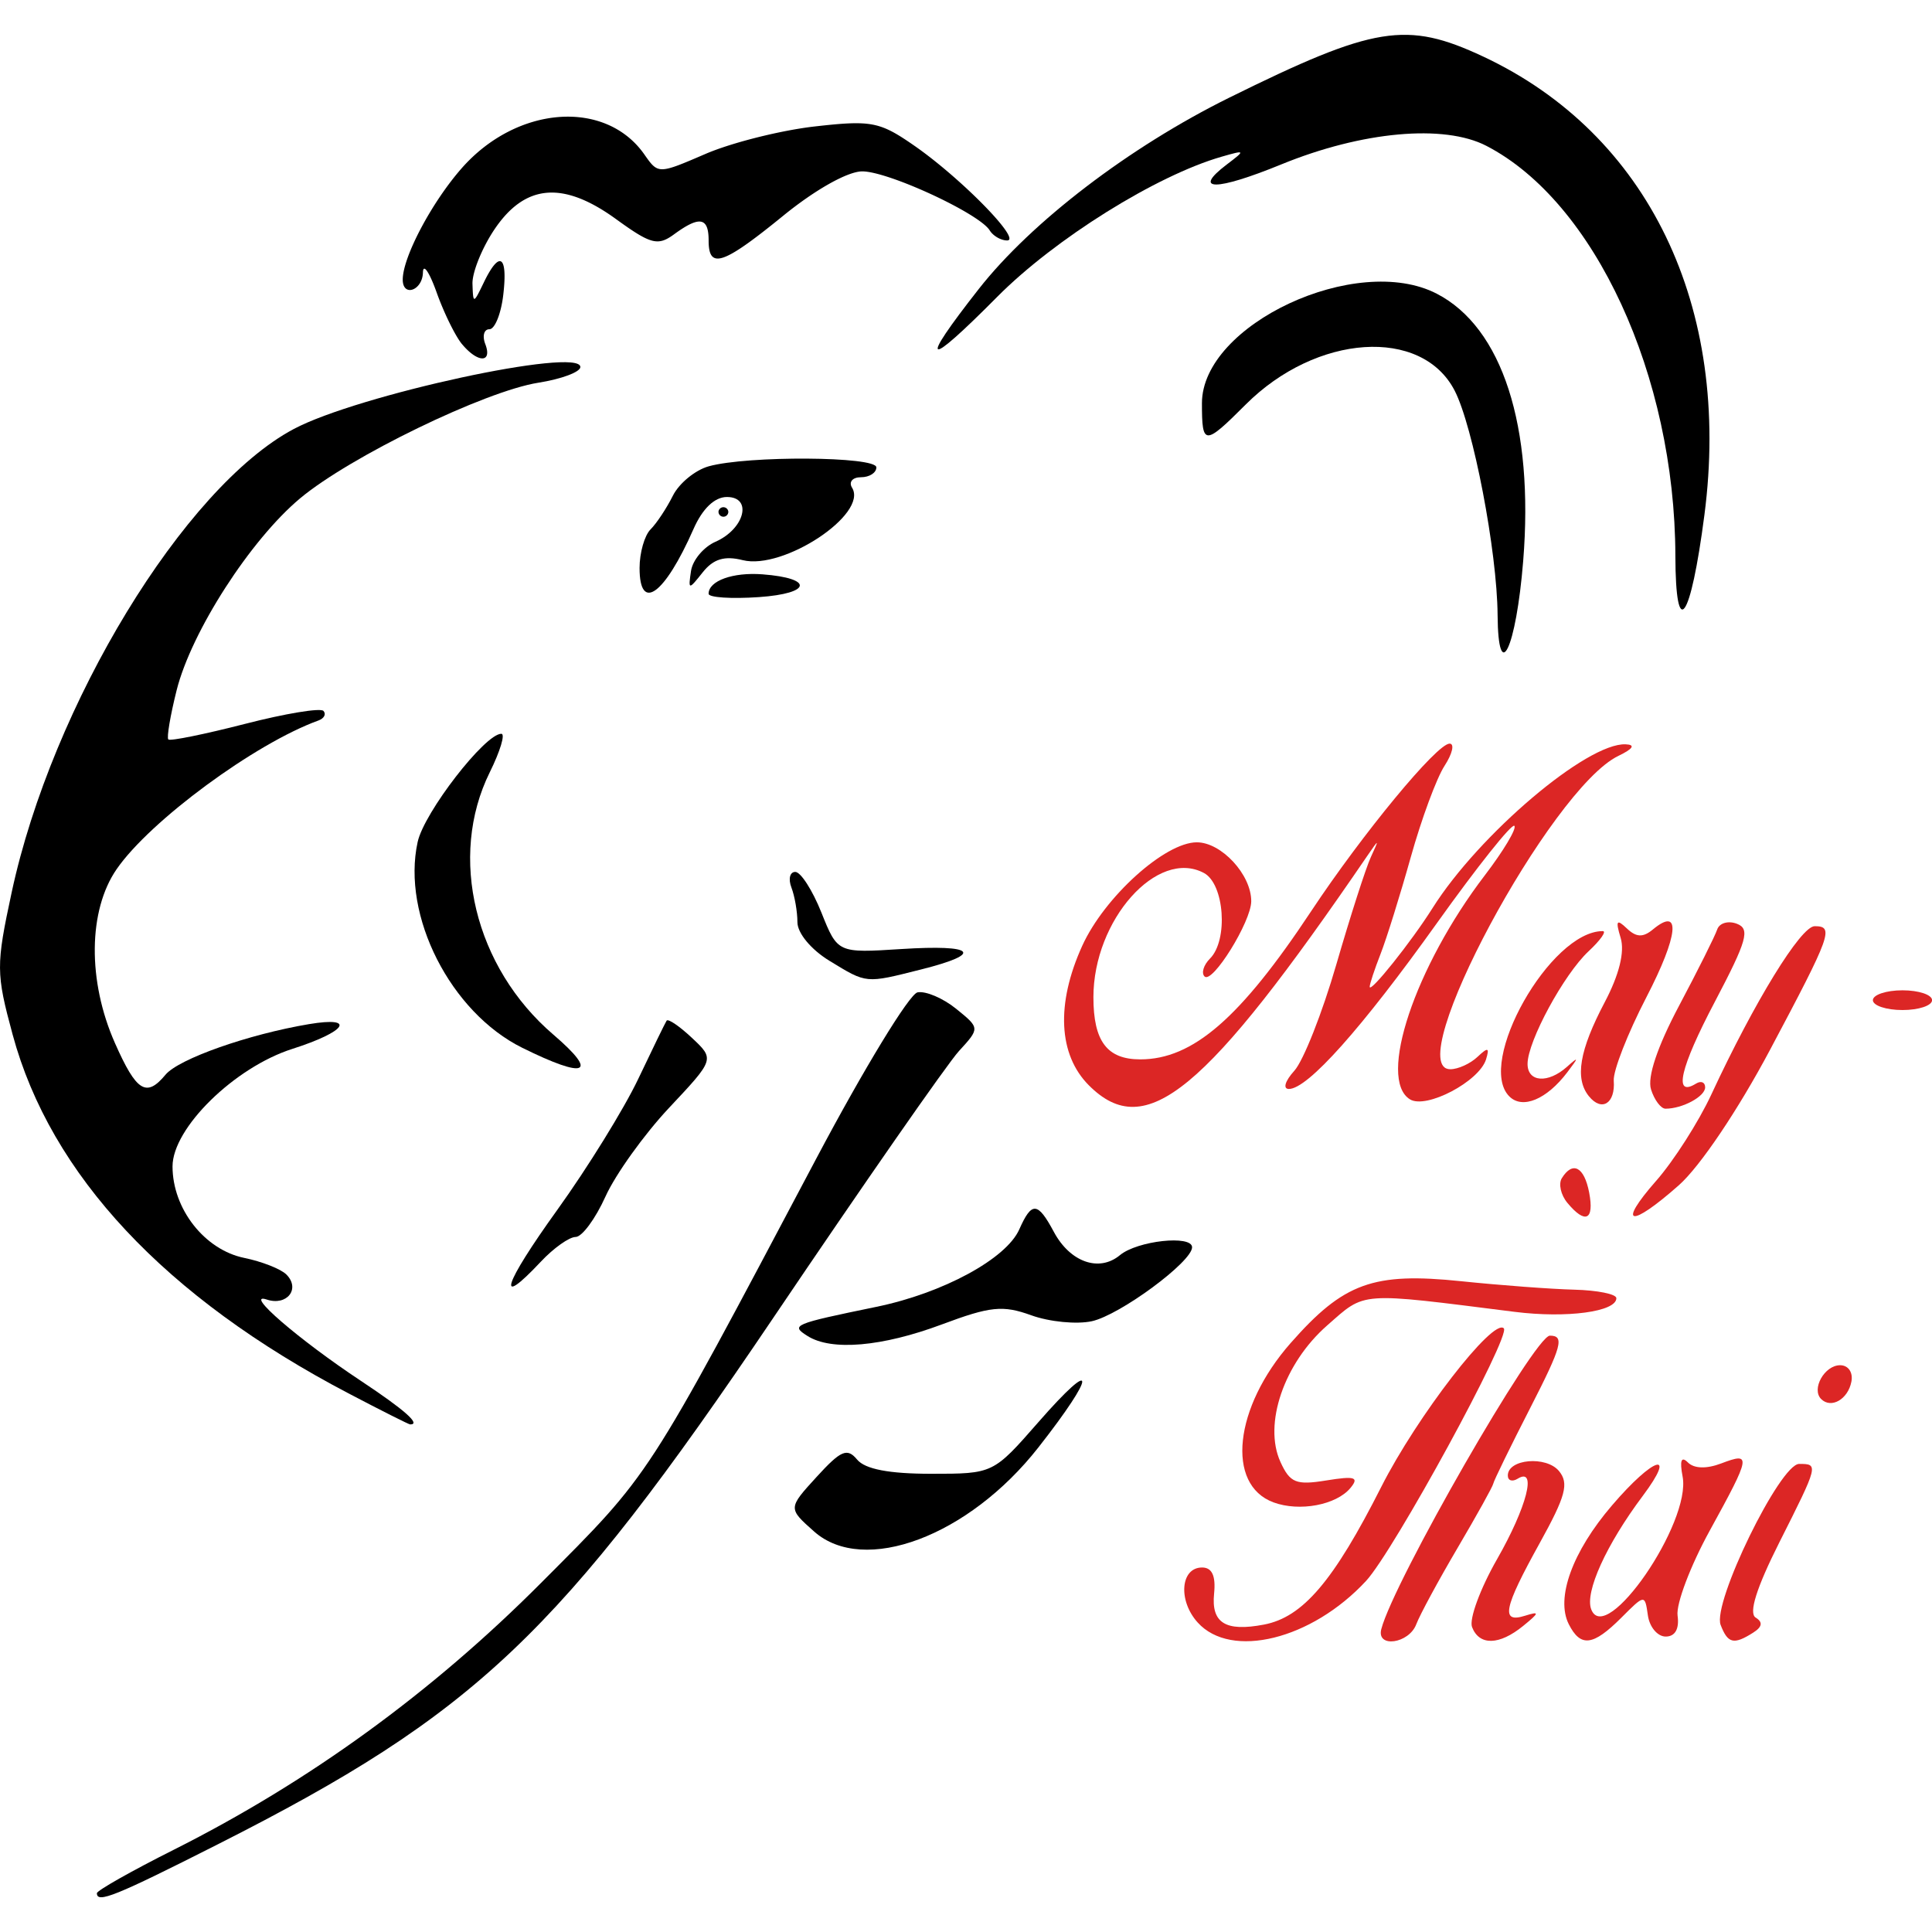 <svg xmlns="http://www.w3.org/2000/svg" version="1.1" xmlns:xlink="http://www.w3.org/1999/xlink" xmlns:svgjs="http://svgjs.com/svgjs" width="1000" height="1000"><g transform="matrix(4.132,0,0,4.132,-0,18.024)"><svg xmlns="http://www.w3.org/2000/svg" version="1.1" xmlns:xlink="http://www.w3.org/1999/xlink" xmlns:svgjs="http://svgjs.com/svgjs" width="242.024" height="233.298"><svg xmlns="http://www.w3.org/2000/svg" width="242.024" height="233.298" viewBox="0 0 64.035 61.727"><path d="M58.93 58.416c-.222-.268-.601-1.04-.842-1.717-.242-.676-.445-.972-.453-.657-.015.597-.669.826-.669.235 0-.746.958-2.557 1.951-3.688 1.826-2.08 4.766-2.303 6.057-.46.46.657.46.657 2.032-.02.865-.372 2.493-.78 3.618-.908 1.873-.212 2.148-.159 3.286.63 1.552 1.075 3.585 3.148 3.087 3.148-.204 0-.464-.15-.577-.333-.347-.561-3.359-1.956-4.224-1.956-.481 0-1.557.604-2.622 1.472-2.002 1.63-2.47 1.785-2.47.817 0-.768-.3-.822-1.143-.205-.541.396-.77.336-1.931-.506-1.755-1.271-3.013-1.161-4.028.35-.41.612-.737 1.421-.725 1.8.022.67.03.67.377-.049.52-1.076.797-.9.644.409-.073.63-.28 1.144-.46 1.144-.179 0-.24.221-.137.49.242.633-.246.635-.77.004zM67.43 63.972a.164.164 0 0 1 .327 0c0 .09-.073.164-.163.164a.164.164 0 0 1-.163-.164zM69.23 64.136c.11-.18.128-.327.038-.327s-.255.147-.366.327c-.11.18-.128.327-.038.327s.254-.148.365-.327zM70.537 64.136c.455-.503.485-.654.13-.654-.255 0-.647.294-.871.654-.225.36-.283.654-.13.654.154 0 .546-.295.871-.654z" style="strokeWidth:.327;fill:#000" transform="translate(-43.618 -48.164)"></path><path d="M64.815 65.836c0-.504.164-1.08.364-1.28.201-.201.533-.703.739-1.115.205-.412.74-.85 1.188-.976 1.291-.359 5.557-.332 5.557.035 0 .18-.23.327-.51.327s-.413.157-.295.348c.54.873-2.277 2.737-3.624 2.4-.603-.152-.973-.04-1.324.401-.472.594-.484.592-.39-.042.053-.36.418-.795.81-.968.967-.425 1.238-1.484.38-1.484-.408 0-.81.385-1.108 1.062-.96 2.179-1.787 2.776-1.787 1.292z" style="strokeWidth:.327;fill:#000" transform="translate(-43.618 -48.164)"></path><path d="M67.103 66.69c0-.43.803-.72 1.785-.645 1.708.13 1.63.634-.118.755-.917.063-1.667.013-1.667-.11zM99.145 65.427c-.016-5.964-2.674-11.727-6.265-13.584-1.403-.726-4.117-.48-6.794.615-2.165.886-2.972.89-1.814.008.632-.48.626-.49-.164-.263-2.169.623-5.531 2.723-7.44 4.646-2.39 2.41-2.627 2.309-.61-.262 1.747-2.225 4.991-4.703 8.297-6.338 4.819-2.382 5.88-2.554 8.42-1.365 5.47 2.563 8.232 8.283 7.333 15.19-.458 3.526-.955 4.224-.963 1.353z" style="strokeWidth:.327;fill:#000" transform="translate(-43.618 -48.164)"></path><path d="M93.253 67.39c-.016-2.106-.81-6.248-1.424-7.435-1.092-2.113-4.581-1.88-6.922.46-1.373 1.373-1.453 1.371-1.453-.04 0-2.611 5.13-5.004 7.784-3.63 2.17 1.121 3.224 4.387 2.863 8.86-.234 2.903-.83 4.155-.848 1.784zM71.11 78.855c-.61-.372-1.063-.918-1.063-1.28 0-.348-.09-.865-.199-1.15-.109-.284-.051-.517.128-.517.18 0 .569.605.865 1.345.538 1.346.538 1.346 2.652 1.211 2.45-.156 2.748.15.66.675-1.865.47-1.796.476-3.043-.284z" style="strokeWidth:.327;fill:#000" transform="translate(-43.618 -48.164)"></path><path d="M105.691 80.16c0-.18.442-.328.981-.328.54 0 .981.147.981.327 0 .18-.441.327-.98.327-.54 0-.982-.147-.982-.327z" style="strokeWidth:.327;fill:#dc2625;fill-opacity:1" transform="translate(-43.618 -48.164)"></path><path d="M60.93 81.739c-2.378-1.177-4.007-4.38-3.47-6.823.214-.98 2.23-3.586 2.773-3.586.137 0-.036.574-.383 1.276-1.387 2.804-.5 6.464 2.11 8.697 1.517 1.3 1.084 1.482-1.03.436z" style="strokeWidth:.327;fill:#000" transform="translate(-43.618 -48.164)"></path><path d="M98.338 83.117c-.129-.406.21-1.417.93-2.774.623-1.174 1.191-2.31 1.263-2.526.072-.215.366-.301.654-.19.445.17.336.555-.73 2.582-1.156 2.195-1.384 3.183-.627 2.716.167-.104.304-.048.304.123 0 .303-.752.708-1.313.708-.153 0-.37-.287-.481-.639zM96.28 83.344c-.475-.587-.318-1.522.526-3.122.477-.905.665-1.664.526-2.125-.175-.578-.135-.64.205-.316.312.297.535.306.862.035.946-.785.85.193-.22 2.257-.616 1.19-1.1 2.428-1.076 2.753.057.756-.398 1.042-.822.518zM93.642 83.349c-1.11-1.11 1.36-5.479 3.096-5.479.136 0-.075.3-.468.667-.819.762-2.024 2.987-2.024 3.735 0 .607.678.657 1.308.094.392-.349.394-.323.01.182-.684.902-1.487 1.236-1.922.8z" style="strokeWidth:.327;fill:#dc2625;fill-opacity:1" transform="translate(-43.618 -48.164)"></path><path d="M79.71 82.985c-1.017-1.017-1.098-2.703-.224-4.627.735-1.619 2.741-3.431 3.798-3.431.816 0 1.806 1.071 1.804 1.953-.002.676-1.29 2.751-1.548 2.493-.113-.113-.031-.38.181-.593.61-.61.479-2.473-.2-2.836-1.543-.826-3.664 1.557-3.664 4.117 0 1.46.453 2.06 1.553 2.06 1.741 0 3.314-1.363 5.66-4.905 1.712-2.583 4.17-5.56 4.592-5.56.17 0 .095.332-.168.737-.263.404-.766 1.765-1.118 3.024-.353 1.26-.804 2.704-1.002 3.21-.198.506-.36.996-.36 1.088 0 .235 1.383-1.496 2.083-2.608 1.539-2.443 5.125-5.484 6.401-5.428.332.014.247.148-.242.384-2.247 1.081-7.236 10.385-5.57 10.385.257 0 .662-.184.9-.409.35-.33.405-.314.285.08-.225.734-1.984 1.66-2.523 1.327-1.08-.668.163-4.388 2.48-7.423.624-.818 1.066-1.557.98-1.642-.084-.085-1.234 1.359-2.555 3.209-2.504 3.507-4.293 5.512-4.917 5.512-.206 0-.128-.264.18-.603.3-.332.925-1.913 1.389-3.513.464-1.6.98-3.205 1.146-3.566.284-.615.277-.618-.113-.049-5.377 7.87-7.347 9.495-9.228 7.614zM98.51 86.145c.583-.665 1.406-1.953 1.828-2.862 1.426-3.071 2.964-5.576 3.424-5.576.652 0 .552.276-1.478 4.095-1.06 1.995-2.322 3.87-3.022 4.489-1.62 1.433-2.063 1.347-.753-.146zM95.566 86.877c-.218-.262-.3-.63-.185-.817.36-.58.743-.38.907.476.175.915-.127 1.058-.722.341z" style="strokeWidth:.327;fill:#dc2625;fill-opacity:1" transform="translate(-43.618 -48.164)"></path><path d="M62.089 87.108c1.003-1.394 2.208-3.344 2.679-4.333.47-.989.894-1.86.943-1.936.048-.076.426.181.84.57.754.708.754.708-.755 2.315-.83.884-1.78 2.21-2.112 2.945-.332.736-.777 1.338-.988 1.338-.21 0-.73.368-1.152.818-1.512 1.61-1.247.773.545-1.717zM70.383 91.29c-.571-.361-.486-.397 2.28-.967 2.207-.454 4.306-1.592 4.737-2.567.413-.932.61-.918 1.146.083.538 1.004 1.5 1.344 2.19.771.578-.48 2.391-.677 2.391-.261 0 .482-2.39 2.245-3.32 2.45-.503.11-1.407.022-2.01-.196-.942-.341-1.356-.299-2.963.303-1.982.74-3.658.886-4.451.384z" style="strokeWidth:.327;fill:#000" transform="translate(-43.618 -48.164)"></path><path d="M103.976 93.378c-.33-.331.112-1.12.63-1.12.271 0 .433.237.373.546-.113.585-.672.905-1.003.574z" style="strokeWidth:.327;fill:#dc2625;fill-opacity:1" transform="translate(-43.618 -48.164)"></path><path d="M55.168 93.191c-6.073-3.182-9.873-7.241-11.132-11.893-.551-2.035-.553-2.285-.031-4.714 1.339-6.23 5.717-13.422 9.346-15.354 2.125-1.132 9.502-2.728 9.502-2.056 0 .165-.626.399-1.39.52-1.773.28-6.24 2.448-7.897 3.831-1.647 1.376-3.604 4.416-4.093 6.358-.211.84-.335 1.575-.276 1.635.06.06 1.202-.172 2.537-.515 1.335-.344 2.507-.538 2.604-.431.097.106.023.249-.165.317-2.105.762-5.585 3.326-6.691 4.93-.943 1.369-.966 3.703-.055 5.761.712 1.61 1.04 1.816 1.676 1.05.436-.525 2.748-1.34 4.757-1.677 1.584-.265 1.239.248-.551.82-1.921.613-3.973 2.626-3.973 3.896 0 1.407 1.063 2.763 2.376 3.032.585.12 1.214.367 1.397.55.474.474.02 1.053-.65.83-.78-.258 1.05 1.323 3.118 2.694 1.456.966 2.001 1.448 1.635 1.445-.045 0-.965-.463-2.044-1.029z" style="strokeWidth:.327;fill:#000" transform="translate(-43.618 -48.164)"></path><path d="M85.824 96.803c-1.583-.586-1.307-3.148.57-5.28 1.757-1.996 2.738-2.352 5.653-2.049 1.3.135 2.988.261 3.752.28.764.02 1.39.146 1.39.282 0 .45-1.643.67-3.37.453-5.222-.658-4.927-.68-6.22.455-1.426 1.252-2.114 3.266-1.544 4.517.317.697.52.779 1.525.615.945-.153 1.092-.107.796.25-.47.567-1.691.795-2.552.477z" style="strokeWidth:.327;fill:#dc2625;fill-opacity:1" transform="translate(-43.618 -48.164)"></path><path d="M70.601 97.77c-.868-.77-.868-.77.083-1.812.804-.88 1.012-.97 1.342-.572.263.317 1.058.47 2.45.47 2.06 0 2.06 0 3.557-1.711 1.94-2.218 1.937-1.63-.004.843-2.31 2.943-5.78 4.242-7.428 2.782z" style="strokeWidth:.327;fill:#000" transform="translate(-43.618 -48.164)"></path><path d="M100.645 100.865c-.28-.729 1.968-5.336 2.603-5.336.648 0 .643.022-.66 2.607-.755 1.5-1.019 2.34-.782 2.486.246.152.22.309-.086.502-.641.406-.838.359-1.075-.259zM95.613 100.843c-.44-.868.117-2.405 1.43-3.937 1.383-1.617 2.177-1.861 1.019-.314-1.209 1.614-1.924 3.19-1.706 3.757.48 1.252 3.32-2.873 3.029-4.4-.102-.533-.044-.688.175-.469.206.206.617.218 1.104.033 1.01-.384.989-.263-.383 2.233-.637 1.16-1.115 2.423-1.063 2.807.062.446-.081.698-.394.698-.27 0-.536-.316-.59-.702-.1-.702-.102-.702-.885.082-.933.932-1.344.983-1.736.212zM92.406 100.936c-.1-.264.272-1.275.828-2.247.99-1.732 1.334-3.071.685-2.67-.18.111-.327.064-.327-.106 0-.548 1.27-.66 1.695-.149.338.409.226.828-.642 2.396-1.197 2.16-1.297 2.657-.481 2.4.489-.153.48-.104-.063.338-.793.646-1.455.661-1.695.038zM89.398 101.006c.41-1.584 5.087-9.728 5.588-9.728.491 0 .398.347-.638 2.37-.668 1.304-1.225 2.445-1.238 2.535-.014.09-.545 1.046-1.18 2.125-.636 1.08-1.253 2.22-1.372 2.535-.243.645-1.324.797-1.16.163zM83.313 100.785c-.657-.725-.57-1.823.146-1.823.33 0 .457.278.398.862-.1.977.377 1.274 1.654 1.03 1.288-.246 2.306-1.44 3.886-4.563 1.187-2.345 3.709-5.608 4.062-5.256.245.246-3.647 7.383-4.568 8.375-1.803 1.944-4.469 2.601-5.578 1.375z" style="strokeWidth:.327;fill:#dc2625;fill-opacity:1" transform="translate(-43.618 -48.164)"></path><path d="M46.829 109.757c0-.087 1.148-.737 2.552-1.442 4.484-2.255 8.546-5.206 12.17-8.843 3.668-3.68 3.425-3.306 9.13-14.08 1.572-2.968 3.078-5.44 3.347-5.492.27-.052.846.193 1.28.545.789.64.789.64.09 1.403-.384.42-3.157 4.404-6.16 8.853-7.07 10.473-9.858 13.114-18.404 17.437-3.388 1.715-4.005 1.964-4.005 1.62z" style="strokeWidth:.327;fill:#000" transform="translate(-43.618 -48.164)"></path></svg></svg></g></svg>